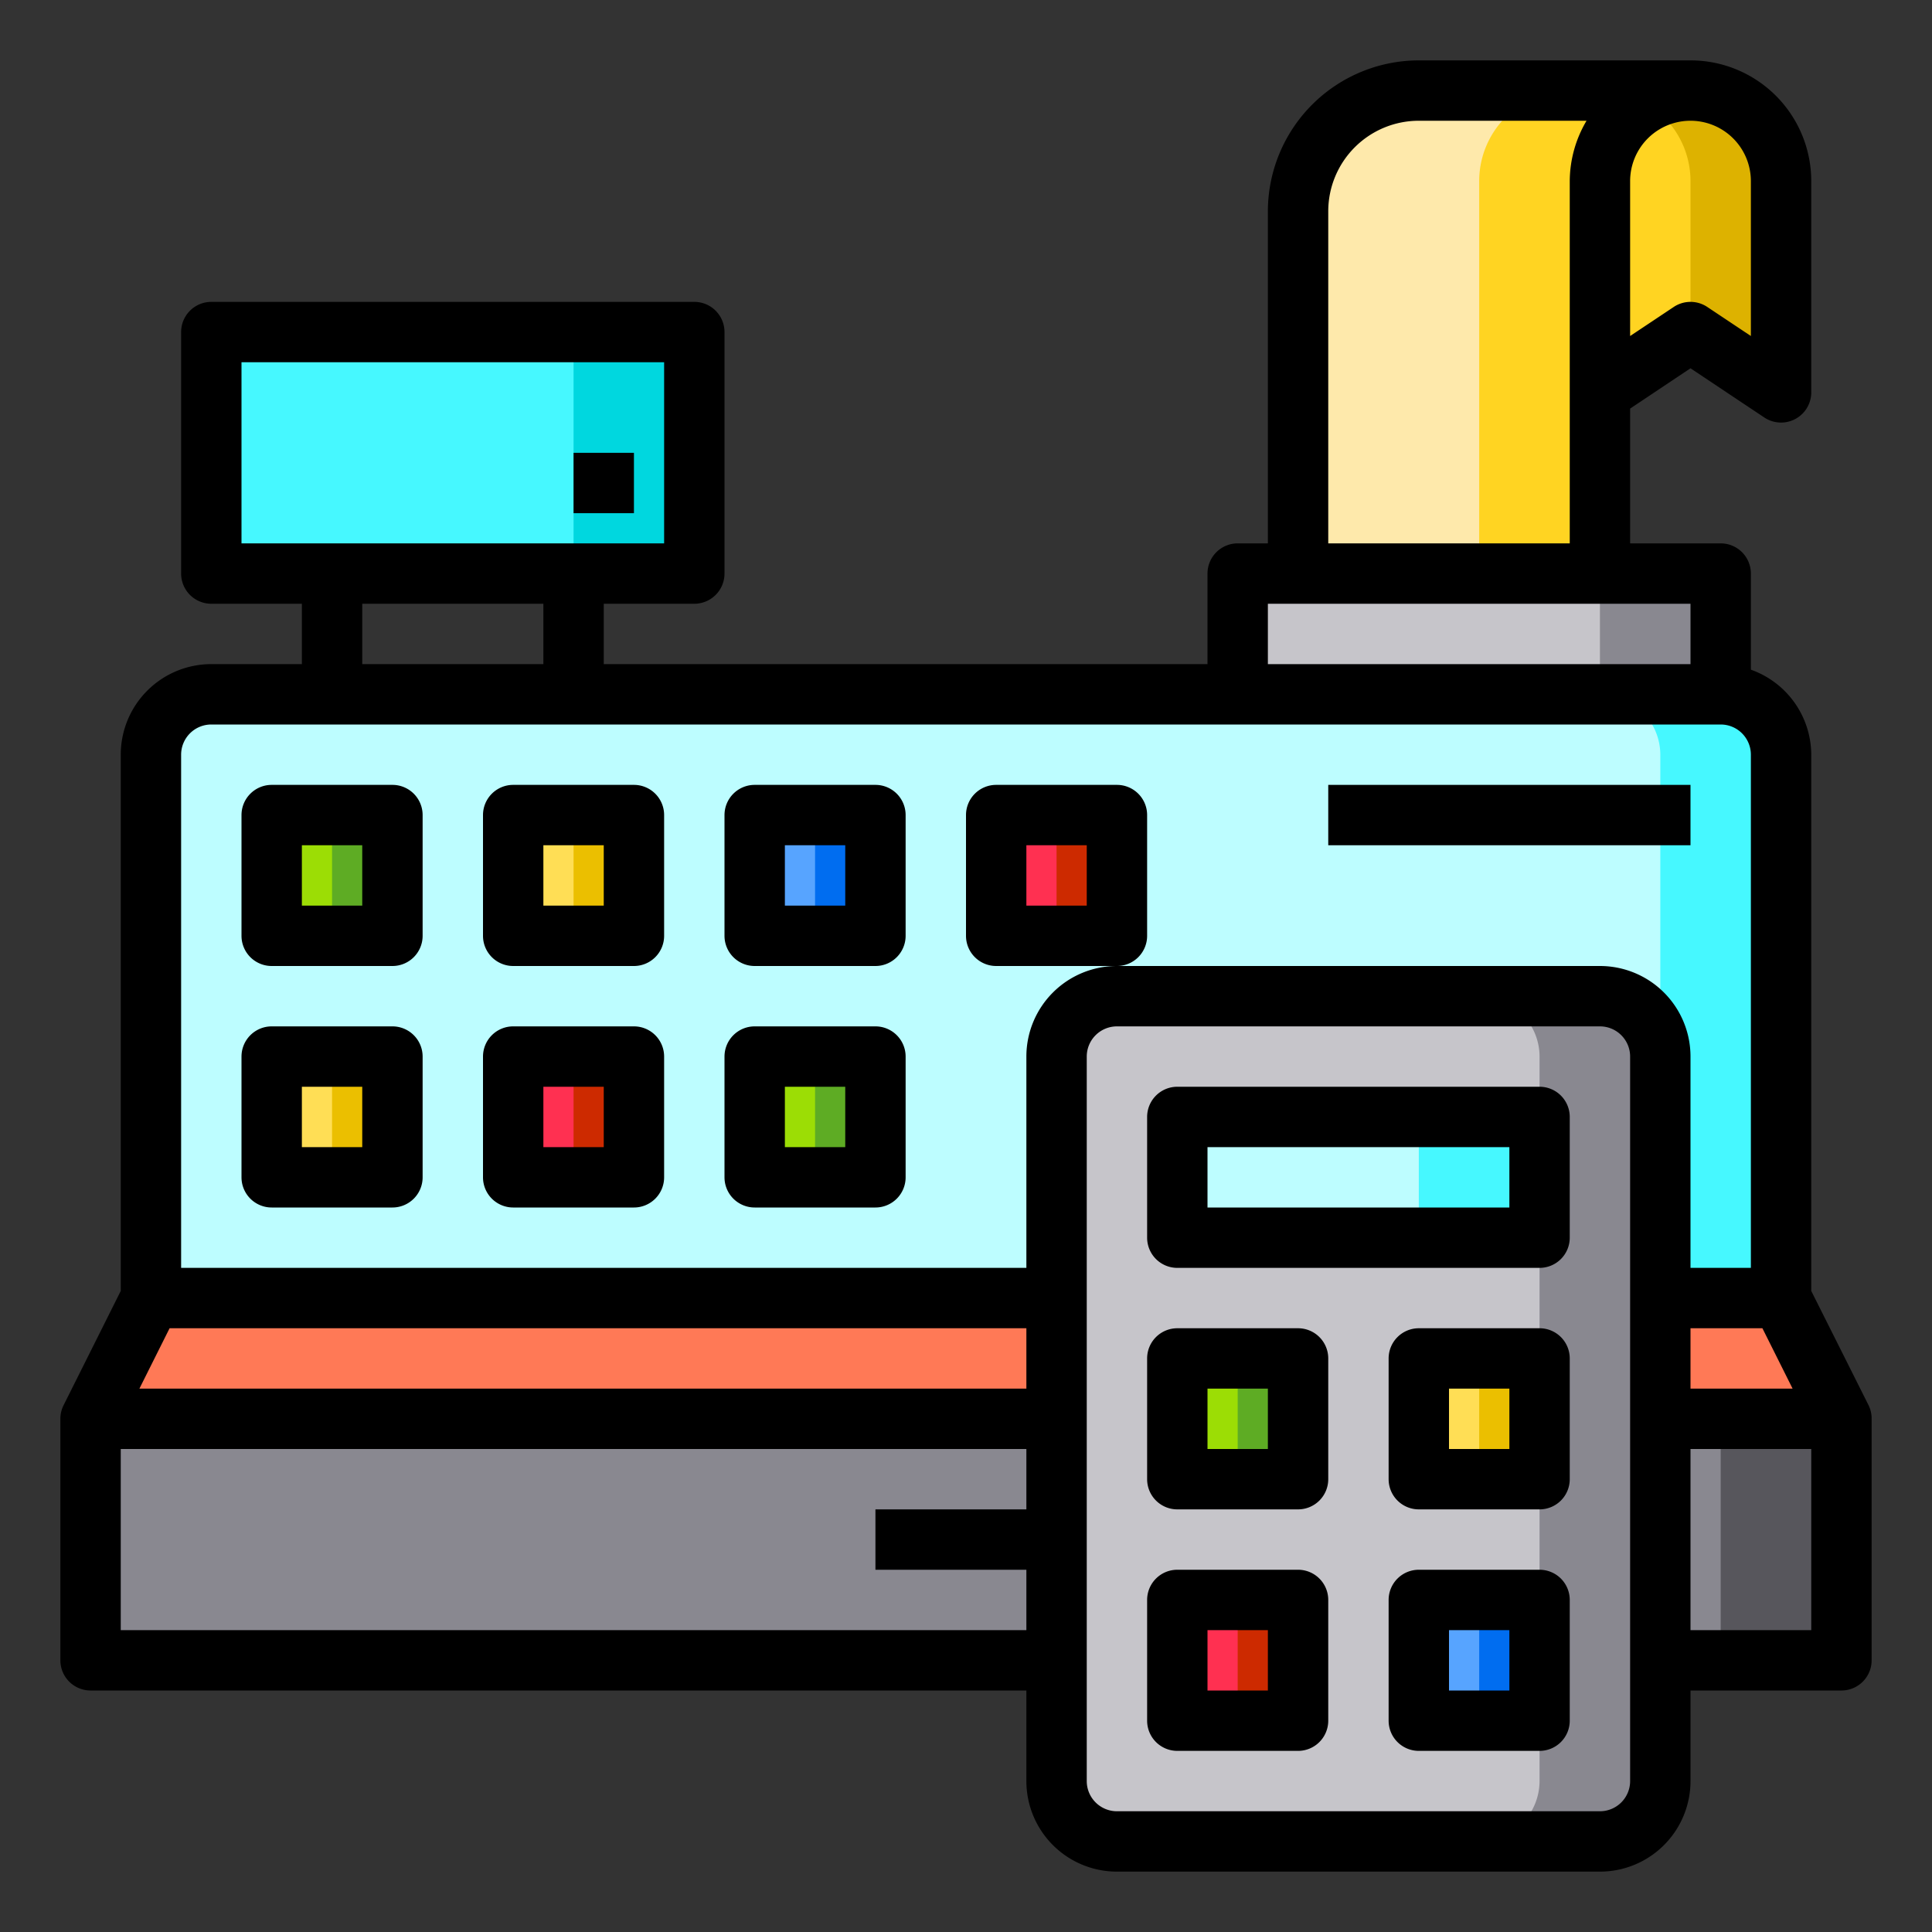 <svg height="512" viewBox="0 0 64 64" width="512" xmlns="http://www.w3.org/2000/svg"><rect x="0" y="0" width="64" height="64" fill="#333333" stroke="none"/><g id="Cashier"><path d="m61 47h-58l2-4h54z" fill="#ff7956"/><path d="m3 47h58v8h-58z" fill="#898890"/><path d="m57 47h4v8h-4z" fill="#57565c"/><path d="m59 25v18h-54v-18a2.006 2.006 0 0 1 2-2h50a2.006 2.006 0 0 1 2 2z" fill="#bdfdff"/><path d="m59 25v18h-4v-18a2.006 2.006 0 0 0 -2-2h4a2.006 2.006 0 0 1 2 2z" fill="#46f8ff"/><path d="m59 6v7l-3-2-3 2v-7a3 3 0 0 1 6 0z" fill="#ffd422"/><path d="m59 6v7l-3-2v-5a2.993 2.993 0 0 0 -.88-2.12 3.3 3.3 0 0 0 -.62-.48 3.026 3.026 0 0 1 1.5-.4 3 3 0 0 1 3 3z" fill="#ddb200"/><path d="m41 19h16v4h-16z" fill="#c6c5ca"/><path d="m53 19h4v4h-4z" fill="#898890"/><path d="m56 3a3 3 0 0 0 -3 3v13h-10v-12a4 4 0 0 1 4-4z" fill="#fee9ab"/><path d="m56 3a3 3 0 0 0 -3 3v13h-4v-13a3 3 0 0 1 3-3z" fill="#ffd422"/><rect fill="#c6c5ca" height="28" rx="2" width="20" x="35" y="33"/><path d="m55 35v24a2.006 2.006 0 0 1 -2 2h-4a2.006 2.006 0 0 0 2-2v-24a2.006 2.006 0 0 0 -2-2h4a2.006 2.006 0 0 1 2 2z" fill="#898890"/><path d="m47 53h4v4h-4z" fill="#57a4ff"/><path d="m47 45h4v4h-4z" fill="#ffde55"/><path d="m39 37h12v4h-12z" fill="#bdfdff"/><path d="m47 37h4v4h-4z" fill="#46f8ff"/><path d="m39 53h4v4h-4z" fill="#ff3051"/><path d="m39 45h4v4h-4z" fill="#9cdd05"/><path d="m49 53h2v4h-2z" fill="#006df0"/><path d="m49 45h2v4h-2z" fill="#ebbf00"/><path d="m41 53h2v4h-2z" fill="#cd2a00"/><path d="m41 45h2v4h-2z" fill="#5eac24"/><path d="m33 27h4v4h-4z" fill="#ff3051"/><path d="m25 35h4v4h-4z" fill="#9cdd05"/><path d="m25 27h4v4h-4z" fill="#57a4ff"/><path d="m7 11h16v8h-16z" fill="#46f8ff"/><path d="m19 11h4v8h-4z" fill="#00d7df"/><path d="m17 35h4v4h-4z" fill="#ff3051"/><path d="m17 27h4v4h-4z" fill="#ffde55"/><path d="m9 35h4v4h-4z" fill="#ffde55"/><path d="m9 27h4v4h-4z" fill="#9cdd05"/><path d="m35 27h2v4h-2z" fill="#cd2a00"/><path d="m27 35h2v4h-2z" fill="#5eac24"/><path d="m27 27h2v4h-2z" fill="#006df0"/><path d="m19 35h2v4h-2z" fill="#cd2a00"/><path d="m19 27h2v4h-2z" fill="#ebbf00"/><path d="m11 35h2v4h-2z" fill="#ebbf00"/><path d="m11 27h2v4h-2z" fill="#5eac24"/><path d="m19 15h2v2h-2z"/><path d="m9 32h4a1 1 0 0 0 1-1v-4a1 1 0 0 0 -1-1h-4a1 1 0 0 0 -1 1v4a1 1 0 0 0 1 1zm1-4h2v2h-2z"/><path d="m9 40h4a1 1 0 0 0 1-1v-4a1 1 0 0 0 -1-1h-4a1 1 0 0 0 -1 1v4a1 1 0 0 0 1 1zm1-4h2v2h-2z"/><path d="m25 40h4a1 1 0 0 0 1-1v-4a1 1 0 0 0 -1-1h-4a1 1 0 0 0 -1 1v4a1 1 0 0 0 1 1zm1-4h2v2h-2z"/><path d="m25 32h4a1 1 0 0 0 1-1v-4a1 1 0 0 0 -1-1h-4a1 1 0 0 0 -1 1v4a1 1 0 0 0 1 1zm1-4h2v2h-2z"/><path d="m17 40h4a1 1 0 0 0 1-1v-4a1 1 0 0 0 -1-1h-4a1 1 0 0 0 -1 1v4a1 1 0 0 0 1 1zm1-4h2v2h-2z"/><path d="m17 32h4a1 1 0 0 0 1-1v-4a1 1 0 0 0 -1-1h-4a1 1 0 0 0 -1 1v4a1 1 0 0 0 1 1zm1-4h2v2h-2z"/><path d="m38 31v-4a1 1 0 0 0 -1-1h-4a1 1 0 0 0 -1 1v4a1 1 0 0 0 1 1h4a1 1 0 0 0 1-1zm-2-1h-2v-2h2z"/><path d="m44 26h12v2h-12z"/><path d="m61.9 46.553-1.9-3.789v-17.764a3 3 0 0 0 -2-2.816v-3.184a1 1 0 0 0 -1-1h-3v-4.465l2-1.335 2.445 1.63a1 1 0 0 0 1.555-.83v-7a4 4 0 0 0 -4-4h-9a5.006 5.006 0 0 0 -5 5v11h-1a1 1 0 0 0 -1 1v3h-20v-2h3a1 1 0 0 0 1-1v-8a1 1 0 0 0 -1-1h-16a1 1 0 0 0 -1 1v8a1 1 0 0 0 1 1h3v2h-3a3 3 0 0 0 -3 3v17.764l-1.895 3.789a1 1 0 0 0 -.105.447v8a1 1 0 0 0 1 1h31v3a3 3 0 0 0 3 3h16a3 3 0 0 0 3-3v-3h5a1 1 0 0 0 1-1v-8a1 1 0 0 0 -.1-.447zm-5.9-2.553h2.382l1 2h-3.382zm2-38v5.131l-1.445-.963a1 1 0 0 0 -1.11 0l-1.445.963v-5.131a2 2 0 0 1 4 0zm-14 1a3 3 0 0 1 3-3h5.556a3.959 3.959 0 0 0 -.556 2v12h-8zm-2 13h14v2h-14zm-34-8h14v6h-14zm4 8h6v2h-6zm-5 4h50a1 1 0 0 1 1 1v17h-2v-7a3 3 0 0 0 -3-3h-16a3 3 0 0 0 -3 3v7h-28v-17a1 1 0 0 1 1-1zm27 20v2h-29.382l1-2zm-30 10v-6h30v2h-5v2h5v2zm50 5a1 1 0 0 1 -1 1h-16a1 1 0 0 1 -1-1v-24a1 1 0 0 1 1-1h16a1 1 0 0 1 1 1zm2-5v-6h4v6z"/><path d="m51 36h-12a1 1 0 0 0 -1 1v4a1 1 0 0 0 1 1h12a1 1 0 0 0 1-1v-4a1 1 0 0 0 -1-1zm-1 4h-10v-2h10z"/><path d="m43 44h-4a1 1 0 0 0 -1 1v4a1 1 0 0 0 1 1h4a1 1 0 0 0 1-1v-4a1 1 0 0 0 -1-1zm-1 4h-2v-2h2z"/><path d="m51 44h-4a1 1 0 0 0 -1 1v4a1 1 0 0 0 1 1h4a1 1 0 0 0 1-1v-4a1 1 0 0 0 -1-1zm-1 4h-2v-2h2z"/><path d="m51 52h-4a1 1 0 0 0 -1 1v4a1 1 0 0 0 1 1h4a1 1 0 0 0 1-1v-4a1 1 0 0 0 -1-1zm-1 4h-2v-2h2z"/><path d="m43 52h-4a1 1 0 0 0 -1 1v4a1 1 0 0 0 1 1h4a1 1 0 0 0 1-1v-4a1 1 0 0 0 -1-1zm-1 4h-2v-2h2z"/></g></svg>